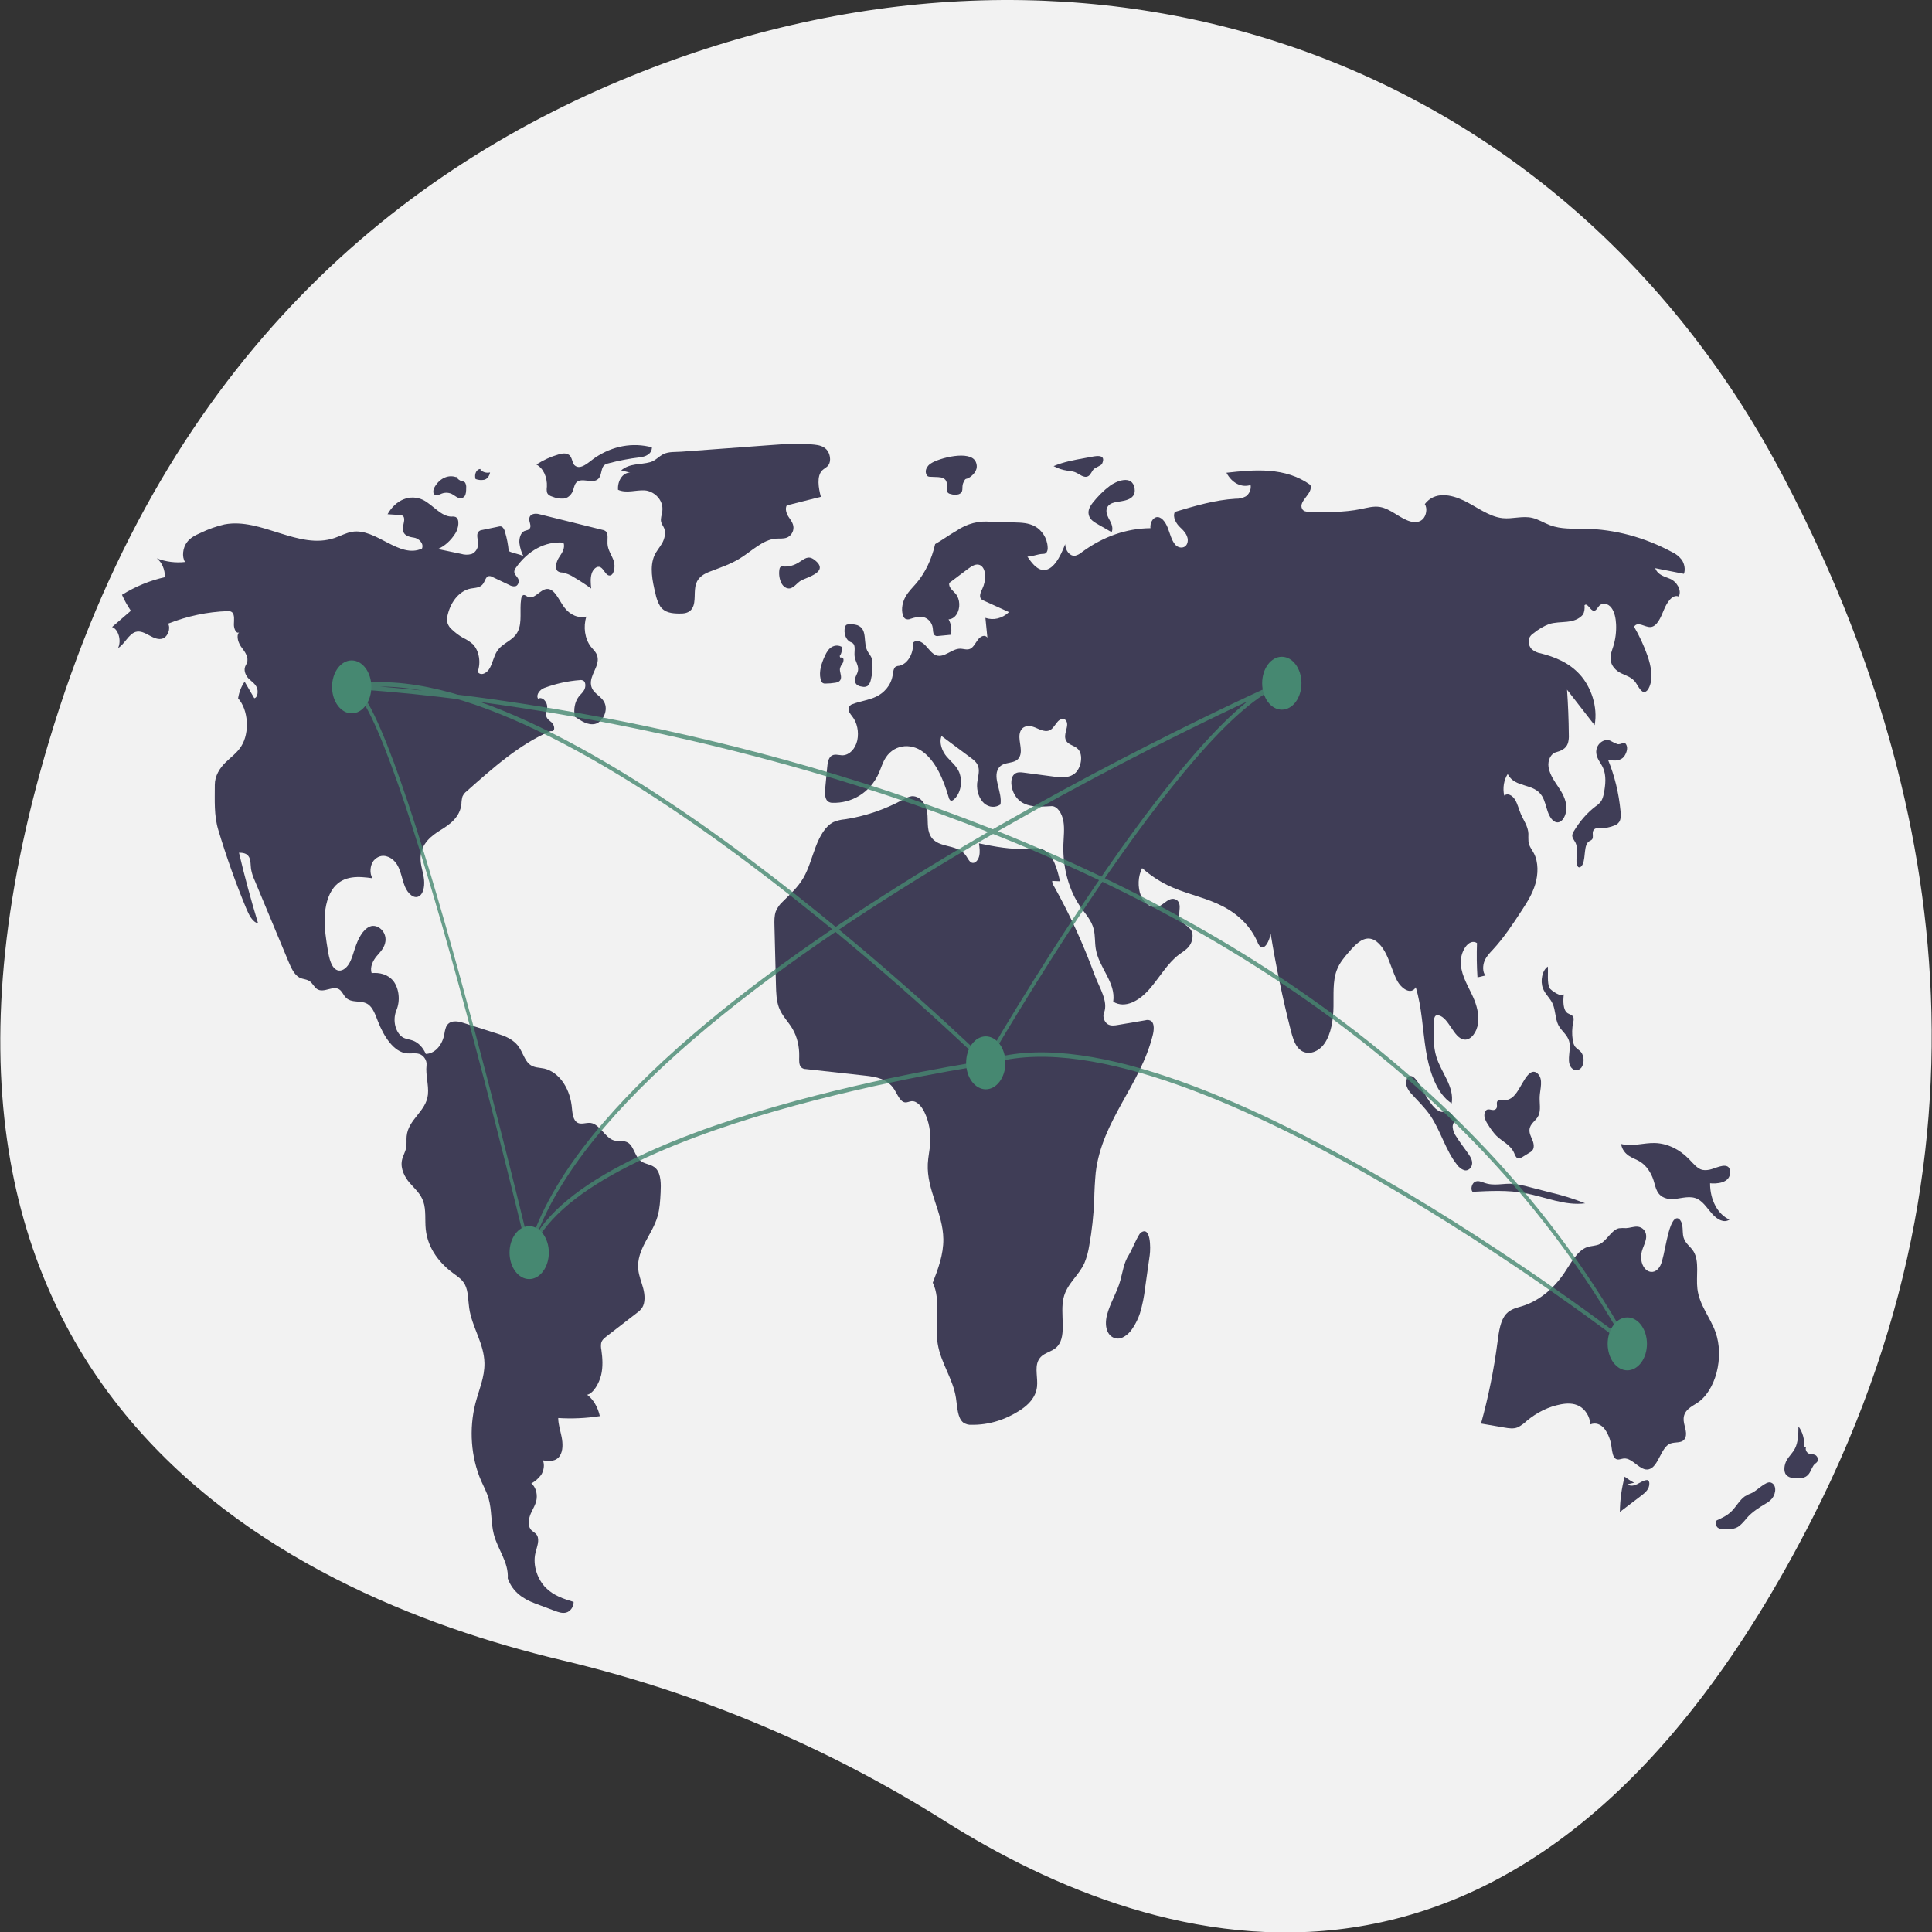 <svg width="1890" height="1890" xmlns="http://www.w3.org/2000/svg" xmlns:xlink="http://www.w3.org/1999/xlink" overflow="hidden"><rect width="100%" height="100%" fill="#333333" stroke="none"/><defs><clipPath id="clip0"><rect x="155" y="0" width="1890" height="1890"/></clipPath></defs><g clip-path="url(#clip0)" transform="translate(-155 0)"><path d="M1759.43 362.052C1544.99 63.642 1091.99-57.405 646.47 72.966 410.94 141.889 183.845 279.988 71.302 547.39-129.88 1025.4 292.527 1178.07 568.736 1226.72 702.295 1250.25 828.086 1289.77 943.034 1343.58 1149.84 1440.38 1515.89 1526.16 1791.92 1122.93 1991.99 830.657 1902.28 560.822 1759.43 362.052Z" fill="#F2F2F2" transform="matrix(1 0 0 1.347 136.51 -28.136)"/><path d="M516.156 421.09C515.556 416.348 514.343 411.703 512.547 407.273 512.084 405.579 510.93 404.158 509.367 403.357 508.334 403.088 507.251 403.076 506.212 403.322L490.014 405.8C488.658 405.862 487.36 406.366 486.318 407.236 484.208 409.455 486.286 413.028 486.221 416.089 486.148 419.531 483.09 422.325 479.774 423.249 476.388 423.933 472.896 423.89 469.529 423.122L446.879 419.602C453.55 417.472 459.487 413.51 464.014 408.168 466.995 404.637 468.58 398.044 464.273 396.372 462.993 396.021 461.658 395.914 460.339 396.056 450.077 396.136 442.001 387.568 432.394 383.959 419.781 379.528 405.749 383.711 397.621 394.325L409.687 394.907C410.822 394.844 411.947 395.145 412.901 395.764 415.545 397.937 412.257 402.11 412.63 405.512 413.114 409.932 418.983 410.876 423.407 411.323 427.831 411.77 433.443 415.364 431.315 419.268 409.08 426.927 386.453 404.297 363.101 407.082 357.191 407.788 351.61 410.109 345.84 411.569 310.591 420.488 274.15 396.692 238.141 401.732 230.136 403.096 222.269 405.171 214.632 407.932 209.731 409.541 204.619 411.28 201.058 415.012 197.497 418.744 196.142 425.126 199.515 429.029 190.217 429.794 180.857 428.905 171.87 426.401 176.82 429.153 179.874 434.387 179.833 440.051 165.315 442.418 151.182 446.728 137.813 452.863 140.308 457.012 143.222 460.895 146.51 464.449L128.131 476.256C134.34 477.821 137.551 486.288 133.94 491.576 140.378 488.712 144.368 481.302 151.253 479.8 155.763 478.816 160.353 480.661 164.632 482.394 168.911 484.127 173.613 485.808 178.043 484.507 182.472 483.206 185.74 477.463 182.925 473.803 201.858 468.279 221.425 465.222 241.14 464.708 242.661 464.517 244.204 464.81 245.549 465.545 248.116 467.326 247.44 471.171 247.302 474.292 247.164 477.413 249.596 481.514 252.385 480.107 249.104 482.953 251.909 488.309 255.057 491.301 258.205 494.293 261.999 498.422 260.072 502.314 259.569 503.33 258.716 504.143 258.232 505.168 256.803 508.193 259.072 511.721 261.747 513.73 264.422 515.739 267.7 517.144 269.558 519.926 271.417 522.708 270.573 527.578 267.249 527.967L257.803 515.974C254.576 519.32 252.364 523.513 251.422 528.066 261.439 536.254 262.946 552.921 254.56 562.773 250.274 567.807 244.18 570.867 238.861 574.794 233.543 578.721 228.621 584.313 228.634 590.924 228.657 602.346 227.724 612.958 232.004 623.548 239.897 643.075 249.01 662.087 259.288 680.47 261.987 685.298 265.475 690.589 270.943 691.42 264.033 674.597 257.812 657.513 252.281 640.167 255.884 640.181 260.047 640.467 262.159 643.385 263.907 645.802 263.532 649.088 264.075 652.021 264.766 654.863 265.919 657.572 267.487 660.041L300.485 718.822C303.221 723.694 306.359 728.925 311.587 730.898 314.929 732.16 318.797 731.922 321.873 733.739 324.285 735.162 325.909 737.69 328.368 739.031 335.319 742.823 344.985 735.55 351.482 740.078 353.339 741.372 354.521 743.429 356.232 744.911 362.232 750.107 372.074 746.631 379.001 750.507 383.464 753.005 385.778 758.001 388.159 762.528 394.122 773.869 403.772 784.979 416.554 785.882 420.568 786.166 424.669 785.404 428.594 786.297 432.518 787.19 436.381 790.615 435.751 794.591 434.672 801.406 438.039 808.868 437.134 815.709 435.487 828.169 417.813 833.645 416.295 846.121 415.962 848.853 416.483 851.673 415.832 854.347 415.035 857.624 412.574 860.292 411.699 863.55 410.042 869.723 414.465 875.866 419.323 880.019 424.182 884.172 429.977 887.754 432.633 893.567 435.441 899.712 434.062 906.877 434.975 913.571 436.968 928.185 449.59 939.018 462.58 946.003 466.538 948.132 470.788 950.192 473.349 953.884 476.693 958.703 476.36 965.056 477.476 970.814 480.21 984.915 492.081 996.534 492.418 1010.89 492.658 1021.1 486.984 1030.36 483.595 1039.99 477.165 1058.66 479.188 1079.21 489.136 1096.27 491.672 1100.55 494.704 1104.59 496.497 1109.23 499.698 1117.51 498.66 1126.92 501.611 1135.3 505.512 1146.37 516.232 1155.51 515.206 1167.21 520.073 1177.32 530.821 1182.28 541.628 1185.29L560.997 1190.68C564.705 1191.71 568.581 1192.75 572.357 1192.01 576.133 1191.26 579.737 1188.12 579.64 1184.27 570.142 1182.13 560.339 1179.85 552.509 1174.07 544.68 1168.28 539.316 1157.97 542.287 1148.7 543.664 1144.4 546.595 1139.44 543.809 1135.88 542.214 1133.85 539.296 1133.32 537.497 1131.46 534.691 1128.57 535.655 1123.7 537.672 1120.21 539.69 1116.72 542.606 1113.6 543.42 1109.65 544.262 1105.13 542.202 1100.56 538.256 1098.19 541.848 1096.84 545.114 1094.74 547.843 1092.04 550.364 1089.16 551.529 1084.72 549.545 1081.45 555.435 1082.2 562.388 1082.56 566.254 1078.06 569.341 1074.46 569.129 1069.08 567.909 1064.5 566.689 1059.92 564.627 1055.47 564.563 1050.73 578.149 1051.37 591.765 1050.91 605.276 1049.35 603.322 1042.77 598.882 1037.21 592.898 1033.85 599.017 1032.81 604.591 1025.49 606.525 1019.59 608.458 1013.69 607.965 1007.27 606.77 1001.18 606.311 999.61 606.248 997.953 606.587 996.354 607.276 994.159 609.433 992.818 611.429 991.672L641.802 974.229C643.614 973.321 645.257 972.108 646.659 970.643 649.841 966.905 649.37 961.263 647.74 956.632 646.111 952.002 643.501 947.647 642.873 942.778 640.996 928.218 656.583 917.77 661.844 904.064 663.908 898.685 664.329 892.838 664.728 887.09 665.157 880.917 665.189 873.746 660.449 869.768 655.906 865.955 648.806 866.806 644.052 863.259 639.693 860.006 638.189 853.69 633.427 851.064 629.103 848.678 623.68 850.196 618.871 849.074 610.402 847.098 605.073 837.338 596.424 836.434 591.544 835.924 586.022 838.31 582.022 835.468 578.498 832.964 578.357 827.931 577.686 823.66 575.278 810.065 564.657 799.41 551.07 796.958 546.039 796.151 540.562 796.458 536.282 793.693 531.948 790.893 529.961 785.651 526.556 781.774 521.069 775.525 512.427 773.305 504.332 771.402L471.404 763.661C465.559 762.287 458.024 761.558 454.887 766.678 453.959 768.628 453.301 770.696 452.934 772.823 450.522 780.72 443.294 786.161 435.038 786.293 432.278 781.586 427.807 778.127 422.558 776.637 419.219 775.707 415.645 775.603 412.461 774.234 405.421 770.798 402.5 762.306 405.936 755.266 406.053 755.027 406.176 754.791 406.306 754.559 410.209 747.61 408.973 738.908 403.289 733.321 397.689 728.294 389.589 727.079 382.081 727.583 380.114 723.292 383.402 718.45 386.946 715.332 390.489 712.214 394.792 709.148 395.563 704.491 396.777 697.166 387.431 691.603 380.335 693.787 373.238 695.971 368.709 702.864 365.715 709.658 363.997 713.557 362.537 717.662 359.827 720.949 357.117 724.236 352.754 726.589 348.626 725.534 342.783 724.041 340.527 717.099 339.233 711.208 337.498 703.305 335.753 695.292 336.117 687.208 336.48 679.125 339.205 670.825 345.166 665.352 354.879 656.435 369.78 657.309 382.889 658.732 379.792 655.242 380.557 649.362 383.871 646.077 387.422 642.922 392.302 641.723 396.911 642.873 400.861 643.696 404.42 645.823 407.014 648.914 410.739 653.455 411.798 659.588 414.614 664.743 417.43 669.898 423.761 674.295 428.943 671.529 433.419 669.14 434.13 662.934 433.016 657.984 431.902 653.034 429.536 648.221 429.939 643.163 430.709 633.513 440.713 627.704 449.54 623.73 458.368 619.755 468.476 614.41 469.875 604.831 469.923 602.955 470.276 601.1 470.922 599.339 471.901 597.783 473.262 596.503 474.875 595.622 500.638 578.595 526.831 561.361 556.277 552.058 557.809 551.574 557.989 552.112 559.55 551.732 561.735 550.47 560.287 546.976 558.192 545.569 556.097 544.161 553.297 543.082 552.766 540.615 552.375 538.801 553.444 537.02 553.721 535.186 554.403 530.678 549.011 526.517 544.823 528.319 542.458 525.186 547.138 521.546 550.923 520.504 562.287 517.377 573.953 515.471 585.722 514.82 587.08 514.604 588.471 514.84 589.681 515.493 591.658 516.862 591.405 520.003 590.005 521.957 588.604 523.912 586.425 525.139 584.679 526.792 580.791 530.58 579.337 536.218 580.908 541.413 587.052 544.539 593.732 547.756 600.536 546.655 607.341 545.554 613.38 537.908 610.182 531.802 607.203 526.116 598.257 524.833 596.718 518.602 594.917 511.305 605.246 504.816 602.919 497.669 601.9 494.539 598.78 492.697 596.386 490.437 590.6 484.765 588.894 476.12 592.092 468.675 584.18 470.067 576.084 467.534 570.377 461.88 565.183 456.638 561.039 448.369 553.664 448.604 546.895 448.819 541.066 456.715 534.737 454.306 533.18 453.714 531.538 452.507 530.03 453.214 529.028 453.865 528.381 454.939 528.274 456.129 526.666 463.818 529.432 472.579 525.242 479.223 520.681 486.454 510.133 487.456 504.604 493.976 501.603 497.516 500.44 502.285 497.682 506.016 494.923 509.748 489.068 512.12 485.758 508.869 489.108 501.98 487.256 493.691 481.293 488.884 478.219 486.879 474.906 485.267 471.431 484.087 467.548 482.444 463.854 480.385 460.414 477.947 458.691 476.908 457.29 475.409 456.37 473.62 455.641 471.379 455.739 468.951 456.646 466.776 460.068 456.967 468.641 449.861 478.914 448.319 483.322 447.72 488.452 447.931 491.369 444.572 492.913 442.795 493.722 440.109 495.963 439.387 497.396 439.099 498.884 439.282 500.204 439.909L516.656 445.7C518.492 446.529 520.512 446.863 522.517 446.67 524.579 446.392 526.077 444.57 525.953 442.494 525.427 439.762 521.223 438.45 521.606 435.695 521.82 434.802 522.3 433.995 522.983 433.38 535.004 420.585 552.113 413.828 569.634 414.958 571.71 418.368 568.426 422.407 565.693 425.318 562.961 428.23 560.765 433.432 564.07 435.673 565.424 436.364 566.93 436.703 568.45 436.659 572.501 437.207 576.437 438.401 580.11 440.196 585.795 442.67 591.371 445.377 596.838 448.317 596.355 444.712 595.894 440.915 597.26 437.544 598.626 434.174 602.509 431.53 605.901 432.843 609.17 434.108 610.846 438.436 614.329 438.832 618.974 439.361 620.807 432.499 618.866 428.245 616.926 423.991 613.085 420.43 612.764 415.765 612.548 412.619 613.745 408.716 611.232 406.81 610.337 406.238 609.322 405.882 608.266 405.771L545.504 394.221C541.777 393.535 536.393 394.061 536.227 397.847 536.135 399.96 538.023 402.051 537.187 403.994 536.294 406.068 533.363 405.878 531.228 406.611 527.915 407.75 526.253 411.683 526.571 415.172 527.153 418.638 528.496 421.933 530.502 424.819 526.419 423.112 520.238 422.798 516.156 421.09Z" fill="#3F3D56" transform="matrix(1 0 0 1.347 136.51 -28.136)"/><path d="M466.078 367.814C457.971 365.131 449.051 367.802 443.754 374.499 442.72 375.86 441.852 377.736 442.717 379.209 443.958 381.321 447.118 380.487 449.448 379.732 452.873 378.508 456.601 378.419 460.08 379.478 462.268 380.229 464.225 381.557 466.423 382.28 468.603 383.191 471.108 382.825 472.936 381.328 474.444 379.79 474.538 377.398 474.541 375.244 474.753 373.784 474.295 372.307 473.294 371.223 472.415 370.714 471.426 370.421 470.411 370.37 468.137 369.949 466.082 368.748 464.599 366.974" fill="#3F3D56" transform="matrix(1 0 0 1.347 136.51 -28.136)"/><path d="M488.709 361.513C485.858 361.357 483.421 363.543 483.265 366.394 483.221 367.218 483.374 368.041 483.712 368.794 486.432 369.536 489.274 369.721 492.067 369.339 494.916 368.897 497.219 366.785 497.907 363.985 494.618 364.583 491.224 363.935 488.388 362.167" fill="#3F3D56" transform="matrix(1 0 0 1.347 136.51 -28.136)"/><path d="M564.637 350.99C557.234 352.564 550.042 355.007 543.212 358.268 549.823 360.809 553.996 367.372 553.493 374.436 553.204 375.757 553.238 377.128 553.591 378.433 554.378 380.341 556.658 381.057 558.662 381.546 562.264 382.642 566.025 383.122 569.786 382.966 573.608 382.766 577.071 380.65 578.993 377.34 579.538 375.793 580.178 374.282 580.908 372.813 585.713 365.496 599.987 374.344 605.146 367.271 606.963 364.78 606.797 361.029 609.166 359.055 610.391 358.195 611.812 357.653 613.299 357.478 623.673 355.417 634.152 353.924 644.69 353.007 649.683 352.573 656.19 350.78 656.232 345.768 637.426 342.075 617.926 344.698 600.765 353.23 594.582 356.327 586.404 362.842 580.448 358.736 578.218 357.199 578.329 353.059 575.26 351.33 572.122 349.563 567.968 350.282 564.637 350.99Z" fill="#3F3D56" transform="matrix(1 0 0 1.347 136.51 -28.136)"/><path d="M626.138 362.491 634.966 364.187C628.654 363.907 623.311 368.797 623.032 375.109 623.01 375.601 623.02 376.093 623.062 376.584 631.329 379.346 640.341 376.658 649.05 377.025 657.758 377.392 667.89 383.613 666.404 392.201 665.954 394.798 664.454 397.393 665.234 399.91 665.781 401.675 667.337 402.927 668.215 404.552 670.045 407.938 668.583 412.221 666.272 415.299 663.96 418.377 660.854 420.833 658.826 424.104 653.78 432.24 656.647 442.759 659.652 451.848 660.521 455.282 662.126 458.487 664.355 461.24 668.808 465.974 676.064 466.386 682.563 466.481 687.293 466.55 692.711 466.316 695.702 462.652 699.607 457.867 696.876 450.403 699.447 444.788 701.782 439.688 707.732 437.5 713.121 435.948 722.996 433.106 733.059 430.689 742.394 426.395 753.986 421.063 764.819 412.754 777.56 412.068 781.134 411.875 784.797 412.297 788.24 411.318 791.684 410.339 794.954 407.362 794.693 403.792 794.471 400.741 791.89 398.501 789.873 396.202 787.857 393.902 786.273 390.366 788.127 387.933L821.522 381.696C819.155 375.244 817.311 366.748 822.75 362.549 824.713 361.034 827.341 360.428 829.012 358.596 831.86 355.474 830.428 350.097 827.14 347.442 823.852 344.787 819.407 344.17 815.196 343.821 800.552 342.604 785.825 343.408 771.154 344.212 742.474 345.784 713.794 347.356 685.115 348.928 679.341 349.245 672.675 348.761 667.38 350.731 662.897 352.399 659.71 355.46 654.583 356.535 645.119 358.52 634.703 357.177 626.138 362.491Z" fill="#3F3D56" transform="matrix(1 0 0 1.347 136.51 -28.136)"/><path d="M784.286 432.269C783.387 432.126 782.467 432.335 781.717 432.851 781.221 433.397 780.926 434.096 780.88 434.833 780.31 438.083 780.989 441.428 782.781 444.198 784.64 446.966 787.854 448.507 791.176 448.223 795.151 447.716 798.081 444.325 801.735 442.671 807.367 440.122 831.287 436.15 814.74 427.211 809.038 424.13 805.354 426.85 800.86 428.879 795.746 431.494 790.016 432.667 784.286 432.269Z" fill="#3F3D56" transform="matrix(1 0 0 1.347 136.51 -28.136)"/><path d="M929.211 357.444C927.279 358.233 925.663 359.64 924.615 361.445 923.612 363.349 924.277 365.704 926.128 366.801 926.85 367.062 927.615 367.184 928.382 367.158L936.238 367.393C939.576 367.493 943.744 368.203 944.641 371.419 945.307 373.807 943.817 376.876 945.615 378.583 946.387 379.18 947.315 379.542 948.287 379.625 950.875 380.29 953.578 380.377 956.203 379.881 961.919 378.347 958.915 374.859 960.716 371.752 963.47 366.999 962.993 369.877 967.847 367.153 971.431 365.141 976.063 361.492 973.071 356.364 967.869 347.448 936.888 353.614 929.211 357.444Z" fill="#3F3D56" transform="matrix(1 0 0 1.347 136.51 -28.136)"/><path d="M1084.27 352.961 1079.71 353.57C1069.42 354.943 1059.07 356.328 1049.17 359.417 1053.45 361.113 1057.95 362.217 1062.54 362.699 1065.07 362.823 1067.57 363.179 1070.03 363.764 1074.41 365.067 1078.82 368.431 1083.05 366.708 1085.67 365.639 1086.52 362.91 1088.69 361.463 1090.19 360.464 1095.88 358.848 1096.52 357.84 1101.66 349.69 1088.22 352.434 1084.27 352.961Z" fill="#3F3D56" transform="matrix(1 0 0 1.347 136.51 -28.136)"/><path d="M1104.3 373.694C1098.2 377.101 1092.55 381.241 1087.46 386.022 1085.32 388.037 1083.13 390.543 1083.33 393.478 1083.58 397.379 1087.74 399.642 1091.34 401.166L1105.92 407.341C1107.69 404.847 1106.07 401.405 1104.24 398.955 1102.42 396.504 1100.24 393.669 1101.05 390.721 1101.97 387.356 1106.08 386.209 1109.52 385.63 1115.12 384.685 1130.24 384.761 1128.43 375.727 1126.29 365.082 1109.92 370.549 1104.3 373.694Z" fill="#3F3D56" transform="matrix(1 0 0 1.347 136.51 -28.136)"/><path d="M1101.37 976.08C1099.98 980.099 1099.85 984.833 1102.25 988.343 1104.94 992.28 1110.33 993.748 1115 992.749 1119.65 991.513 1123.79 988.851 1126.84 985.136 1129.63 982.025 1131.93 978.502 1133.65 974.692 1136.05 968.755 1137.75 962.556 1138.7 956.222L1143.23 932.449C1144.24 927.136 1144.2 910.847 1134.43 916.154 1131.77 917.604 1125.59 929.051 1122.79 932.297 1117.76 938.148 1117.09 943.824 1114.44 950.912 1111.11 959.789 1104.44 967.188 1101.37 976.08Z" fill="#3F3D56" transform="matrix(1 0 0 1.347 136.51 -28.136)"/><path d="M1617.12 1097.73C1613.93 1096.48 1610.83 1095.01 1607.85 1093.31 1604.86 1101.54 1603.27 1110.2 1603.14 1118.95L1625.01 1106.58C1628.3 1104.72 1632.02 1102.13 1631.95 1098.35 1632.01 1097.4 1631.55 1096.49 1630.74 1095.99 1630.26 1095.79 1629.73 1095.73 1629.21 1095.81 1625.97 1096.08 1623.01 1097.67 1619.95 1098.78 1616.9 1099.89 1613.32 1100.48 1610.51 1098.83" fill="#3F3D56" transform="matrix(1 0 0 1.347 136.51 -28.136)"/><path d="M1732.47 1105.08C1730.07 1105.73 1727.72 1106.57 1725.45 1107.59 1720.44 1110.15 1717.02 1115 1712.51 1118.36 1708.19 1121.58 1702.99 1123.34 1697.88 1125.06 1696.38 1126.39 1697.07 1129.06 1698.7 1130.23 1700.45 1131.23 1702.46 1131.68 1704.47 1131.53 1709.78 1131.64 1715.37 1131.69 1720.01 1129.13 1722.63 1127.43 1725.08 1125.49 1727.33 1123.33 1732.76 1118.79 1739.29 1115.8 1745.74 1112.91 1748.09 1112.02 1750.27 1110.72 1752.16 1109.07 1756.22 1105.08 1756.51 1098.91 1750.65 1097.55 1745.93 1096.45 1736.97 1103.62 1732.47 1105.08Z" fill="#3F3D56" transform="matrix(1 0 0 1.347 136.51 -28.136)"/><path d="M1783.43 1071.79C1783.96 1066.21 1781.9 1060.7 1777.85 1056.84 1777.79 1062.35 1777.62 1068.21 1774.52 1072.76 1772.32 1076.01 1768.86 1078.2 1766.44 1081.29 1764.03 1084.37 1762.95 1089.27 1765.79 1091.98 1767.6 1093.36 1769.81 1094.12 1772.08 1094.15 1777.73 1094.81 1784.26 1095.18 1788.22 1091.11 1790.38 1088.88 1791.43 1085.59 1794.06 1083.95 1795.04 1083.54 1795.92 1082.91 1796.63 1082.12 1797.71 1080.39 1795.98 1078.11 1794.04 1077.49 1792.09 1076.86 1789.95 1077.16 1787.99 1076.56 1786.04 1075.97 1784.24 1073.77 1785.25 1071.99" fill="#3F3D56" transform="matrix(1 0 0 1.347 136.51 -28.136)"/><path d="M1692.85 869.983C1689.89 870.703 1686.83 870.884 1683.8 870.517 1678.78 869.594 1674.87 865.808 1670.81 862.703 1661.17 855.363 1649.45 851.268 1637.34 851.007 1626.32 850.799 1615.2 853.785 1604.37 851.702 1605.08 855.635 1608.45 858.585 1612.04 860.338 1615.63 862.092 1619.59 862.974 1623.2 864.692 1628.98 867.47 1633.56 872.238 1636.11 878.122 1637.27 880.835 1638 883.787 1639.76 886.155 1643.36 890.996 1650.18 892.06 1656.2 891.664 1664.05 891.147 1672.24 888.891 1679.54 891.814 1685.13 894.051 1689.12 898.939 1693.79 902.74 1698.45 906.541 1705.02 909.362 1710.37 906.619 1698.96 902.923 1691.27 892.234 1691.4 880.235 1696.65 880.719 1711.78 880.532 1710.96 871.608 1710.27 864.046 1697.36 869.167 1692.85 869.983Z" fill="#3F3D56" transform="matrix(1 0 0 1.347 136.51 -28.136)"/><path d="M1624.15 931.514C1625.08 926.399 1630.18 921.883 1628.59 916.933 1627.5 913.51 1623.53 911.82 1619.93 911.736 1616.34 911.651 1612.81 912.722 1609.21 912.823 1606.87 912.698 1604.53 912.732 1602.19 912.922 1595.06 914.095 1590.66 921.572 1583.94 924.231 1579.85 925.847 1575.26 925.538 1571.01 926.656 1561.36 929.193 1555.25 938.312 1548.51 945.665 1537.61 957.492 1523.4 965.773 1507.74 969.437 1502.26 970.707 1496.36 971.52 1492 975.084 1486.22 979.803 1484.8 987.894 1483.51 995.241 1479.96 1015.53 1474.54 1035.45 1467.31 1054.74L1490.22 1057.66C1494.58 1058.22 1499.09 1058.76 1503.29 1057.47 1506.34 1056.32 1509.23 1054.78 1511.89 1052.89 1522.09 1046.56 1533.52 1042.44 1545.42 1040.79 1551.42 1039.97 1557.71 1039.82 1563.34 1042.05 1568.97 1044.28 1573.8 1049.34 1574.27 1055.38 1579.24 1053.83 1584.65 1055.15 1588.34 1058.8 1591.93 1062.45 1594.28 1067.14 1595.06 1072.21 1595.67 1075.34 1596.27 1079.1 1599.18 1080.41 1601.55 1081.49 1604.28 1080.33 1606.87 1080.12 1615.68 1079.42 1622.99 1089.69 1631.65 1087.92 1640.94 1086.03 1643.22 1072.12 1652.28 1069.33 1657.48 1067.73 1664.78 1069.68 1667.28 1064.84 1669.47 1060.57 1665.09 1055.65 1665.54 1050.87 1666.1 1044.99 1673.04 1042.49 1678.39 1039.98 1696.83 1031.33 1705.58 1006.51 1696.64 988.201 1691.35 977.355 1680.93 968.817 1679 956.902 1677.52 947.735 1681.14 937.045 1675.29 929.829 1672.32 926.159 1667.29 924.132 1665.52 919.753 1664.4 916.995 1664.85 913.867 1664.25 910.955 1663.65 908.042 1661.11 904.996 1658.24 905.751 1649.89 907.942 1647.22 933.732 1642.75 939.998 1635.96 949.523 1622.01 943.249 1624.15 931.514Z" fill="#3F3D56" transform="matrix(1 0 0 1.347 136.51 -28.136)"/><path d="M1469.84 879.728C1466.99 878.928 1463.87 878.14 1461.14 879.283 1458.4 880.426 1456.81 884.44 1459 886.431 1476.17 885.762 1493.43 885.098 1510.45 887.429 1530.06 890.115 1549.46 896.767 1569.16 894.81 1557.91 891.491 1546.47 888.838 1534.91 886.863L1515.63 883.18C1510.46 882.097 1505.23 881.29 1499.98 880.761 1488.98 879.853 1480.65 882.76 1469.84 879.728Z" fill="#3F3D56" transform="matrix(1 0 0 1.347 136.51 -28.136)"/><path d="M1487.02 819.95C1485.6 819.831 1483.83 819.728 1483.1 820.953 1482.39 822.124 1483.2 823.67 1482.82 824.983 1482.3 826.776 1479.95 827.234 1478.1 826.99 1476.25 826.746 1474.25 826.161 1472.61 827.053 1470.9 828.22 1470.17 830.373 1470.81 832.34 1471.48 834.24 1472.57 835.968 1473.99 837.398 1476.41 840.453 1479.17 843.224 1482.22 845.658 1488.12 850.012 1496.11 852.11 1499.83 858.431 1500.35 859.657 1501.16 860.741 1502.18 861.596 1503.96 862.726 1506.29 861.867 1508.21 860.989L1514.94 857.913C1516.15 857.477 1517.24 856.74 1518.09 855.773 1519.63 853.686 1518.68 850.719 1517.39 848.471 1516.1 846.223 1514.45 843.897 1514.72 841.32 1515.22 836.724 1521.13 834.966 1523.56 831.035 1526 827.072 1524.41 821.965 1524.69 817.315 1525.02 811.876 1528.44 804.802 1522.94 800.739 1518.27 797.285 1513.8 800.476 1510.45 804.289 1503.37 812.329 1500.03 821.036 1487.02 819.95Z" fill="#3F3D56" transform="matrix(1 0 0 1.347 136.51 -28.136)"/><path d="M1527.88 738.691C1530.18 743.091 1534.97 745.717 1537.48 750.002 1540.2 754.647 1539.89 760.649 1542.83 765.151 1545.86 769.77 1551.94 772.222 1553.64 777.476 1555.49 783.212 1551.29 790.184 1554.64 795.195 1557.13 798.462 1561.79 799.092 1565.06 796.602 1565.23 796.474 1565.39 796.339 1565.55 796.198 1568.48 793.002 1568.33 788.049 1565.22 785.032 1563.23 783.224 1560.39 782.443 1558.73 780.332 1557.87 779.114 1557.3 777.716 1557.05 776.243 1556.15 771.996 1556.29 767.593 1557.47 763.414 1557.92 762.354 1558.03 761.184 1557.8 760.058 1557.05 757.893 1554.12 757.739 1552.06 756.734 1547.39 754.452 1547.5 747.855 1548.32 742.717 1547.77 746.138 1535.59 740.32 1534.31 738.383 1531.78 734.534 1533.16 727.109 1532.66 722.856 1527.18 725.493 1525.07 733.31 1527.88 738.691Z" fill="#3F3D56" transform="matrix(1 0 0 1.347 136.51 -28.136)"/><path d="M1405.14 806.395C1402.89 803.877 1399.5 801.244 1396.49 802.762 1394.19 803.92 1393.56 807.103 1394.46 809.515 1395.56 811.858 1397.25 813.874 1399.36 815.364 1405.65 820.545 1412.41 825.222 1417.89 831.245 1427.7 842.025 1432.9 856.57 1443.57 866.5 1445.71 868.802 1448.55 870.339 1451.65 870.875 1454.76 871.164 1458.25 869.175 1458.6 866.074 1458.9 863.519 1457.12 861.233 1455.38 859.34 1451.23 854.833 1446.7 850.684 1442.79 845.974 1440.98 844.165 1439.84 841.794 1439.57 839.252 1439.55 836.716 1441.86 834.062 1444.32 834.69 1441.33 833.926 1439.11 828.948 1434.73 828.012 1431.06 827.23 1430.17 829.499 1425.81 827.628 1417.49 824.06 1410.97 812.917 1405.14 806.395Z" fill="#3F3D56" transform="matrix(1 0 0 1.347 136.51 -28.136)"/><path d="M1600.62 561.272C1598.23 560.563 1595.89 559.725 1593.59 558.762 1587.41 556.908 1579.24 561.448 1580.06 567.844 1580.61 572.094 1584.57 574.959 1586.75 578.646 1589.99 584.113 1589.13 591.047 1587.43 597.169 1587.01 599.064 1586.21 600.857 1585.09 602.439 1583.52 604.11 1581.64 605.461 1579.55 606.421 1571.21 611.098 1563.85 617.348 1557.89 624.824 1557.24 625.514 1556.79 626.366 1556.58 627.29 1556.29 629.45 1558.46 631.023 1559.69 632.824 1562.41 636.825 1560.44 642.209 1560.71 647.044 1560.63 648.433 1561.27 649.768 1562.41 650.571 1564.05 651.406 1566 649.988 1566.89 648.374 1569.84 643.019 1567.62 634.424 1573.16 631.842 1574.21 631.354 1575.48 631.148 1576.18 630.226 1577.29 628.765 1576.22 626.6 1576.78 624.853 1577.63 622.23 1581.21 622.113 1583.97 622.229 1588.71 622.427 1593.45 621.796 1597.98 620.364 1599.75 619.942 1601.36 619.008 1602.61 617.678 1604.27 615.61 1604.13 612.668 1603.79 610.039 1602.14 596.927 1597.98 584.254 1591.56 572.704 1596.43 573.326 1601.73 573.865 1605.93 571.326 1608.28 569.905 1611.11 565.654 1609.94 562.761 1608.09 558.186 1604.76 562.037 1600.62 561.272Z" fill="#3F3D56" transform="matrix(1 0 0 1.347 136.51 -28.136)"/><path d="M976.199 633.384C976.782 636.51 977.355 639.802 976.331 642.813 975.306 645.823 972.083 648.339 969.04 647.416 966.678 646.7 965.314 644.325 963.637 642.515 954.31 632.446 933.267 638.275 927.505 625.818 925.154 620.734 926.752 614.644 925.148 609.277 923.067 602.897 916.935 598.732 910.238 599.148 907.268 599.577 904.376 600.44 901.657 601.709 883.441 609.005 864.316 613.788 844.81 615.927 841.102 616.153 837.436 616.82 833.886 617.915 825.877 620.818 820.404 628.244 816.51 635.821 812.615 643.399 809.74 651.602 804.518 658.334 799.031 665.409 791.341 670.363 784.168 675.722 781.404 677.503 779.103 679.914 777.454 682.758 775.899 685.951 775.987 689.664 776.108 693.213L777.574 736.32C777.762 741.864 777.999 747.607 780.48 752.568 783.579 758.764 789.701 762.822 793.948 768.296 798.281 773.921 800.539 780.87 800.338 787.968 800.248 790.822 799.964 794.197 802.187 795.989 803.539 796.866 805.121 797.321 806.732 797.296L865.042 802.069C875.299 802.908 886.666 804.288 893.363 812.103 896.523 815.791 899.062 821.095 903.903 821.491 905.979 821.66 908 820.808 910.077 820.643 915.317 820.228 919.92 824.205 922.825 828.586 927.222 835.263 929.218 843.236 928.485 851.197 928.008 856.194 926.459 861.051 926.125 866.06 924.854 885.117 941.01 901.675 941.323 920.772 941.507 932.005 936.174 942.501 930.975 952.46 939.366 965.172 932.495 982.099 935.836 996.959 939.005 1011.06 950.76 1022.09 953.69 1036.24 955.031 1042.72 955.108 1050.69 960.82 1054.03 963.327 1055.25 966.106 1055.81 968.889 1055.65 985.68 1055.85 1002.28 1052.07 1017.33 1044.62 1024.39 1041.11 1031.71 1035.88 1032.95 1028.09 1033.94 1021.81 1030.76 1014.79 1034 1009.32 1037.82 1002.87 1047.6 1003.38 1053.22 998.422 1062.34 990.38 1055.23 975.042 1058.93 963.458 1062.25 953.046 1073.68 947.514 1079.35 938.169 1081.58 934.15 1083.18 929.813 1084.09 925.309 1086.69 914.543 1088.3 903.565 1088.92 892.508 1089.07 885.79 1089.57 879.084 1090.4 872.416 1096.51 834.459 1134.04 809.041 1146.22 772.576 1147.39 769.094 1147.93 764.456 1144.84 762.485 1143 761.608 1140.91 761.39 1138.94 761.867L1112.06 765.256C1108.72 765.677 1105.18 766.071 1102.11 764.684 1099.05 763.297 1096.85 759.418 1098.47 756.472 1103.04 748.203 1093.65 737.753 1089.48 729.278 1078.24 706.459 1064.86 684.76 1049.52 664.473 1048.54 663.429 1047.92 662.094 1047.77 660.669L1055.39 660.923C1052.82 651.683 1048.57 641.571 1039.59 638.191 1034.53 636.286 1028.93 636.945 1023.53 637.239 1008.07 638.084 991.5 635.75 976.199 633.384Z" fill="#3F3D56" transform="matrix(1 0 0 1.347 136.51 -28.136)"/><path d="M1023.55 425.149C1027.59 429.445 1032.12 433.999 1037.98 434.748 1048.32 436.071 1055.75 425.38 1060.48 416.094 1060.85 421.017 1065.06 424.755 1069.99 424.527 1072.55 424.097 1074.98 423.145 1077.15 421.73 1097.63 410.536 1120.57 404.605 1143.92 404.47 1143.45 400.807 1145.83 397.386 1149.42 396.543 1154.17 395.602 1158.44 399.705 1160.73 403.967 1163.02 408.229 1164.45 413.17 1168.09 416.36 1171.72 419.55 1178.77 419.411 1180.2 414.792 1181.58 410.356 1176.96 406.574 1173.12 403.959 1169.28 401.344 1165.24 396.504 1167.82 392.645 1187.43 388.303 1207.17 383.946 1227.24 383.083 1230.65 383.202 1234.06 382.615 1237.24 381.36 1240.3 379.858 1242.73 376.449 1241.91 373.141 1232.95 375.246 1223.61 371.723 1218.27 364.226 1246.12 361.928 1275.74 359.969 1300.42 373.072 1303.38 379.429 1288.28 384.719 1292.32 390.453 1293.61 392.282 1296.19 392.496 1298.43 392.538 1315.58 392.856 1332.82 393.168 1349.78 390.579 1355.98 389.633 1362.24 388.297 1368.46 389.065 1378.82 390.342 1387.68 397.256 1397.88 399.51 1402.02 400.428 1406.68 400.459 1410.17 398.046 1413.67 395.632 1415.18 390.137 1412.31 387 1421.91 377.593 1437.84 379.925 1450.5 384.428 1463.16 388.932 1475.16 396.195 1488.56 397.199 1498.17 397.918 1507.91 395.333 1517.41 396.977 1523.38 398.009 1528.93 400.664 1534.76 402.295 1545.79 405.38 1557.46 404.728 1568.92 404.877 1598.14 405.271 1627.04 411.014 1654.2 421.822 1657.73 422.972 1660.96 424.884 1663.68 427.423 1666.2 430.129 1667.49 434.333 1665.79 437.623L1637.73 433.523C1640.38 438.727 1647.22 439.614 1652.77 441.409 1658.33 443.205 1664.08 449.338 1660.75 454.127 1654.73 452.211 1649.27 458.227 1646.23 463.763 1643.19 469.299 1639.49 475.929 1633.18 476.266 1627.54 476.568 1620.71 471.759 1617.03 476.053 1622.11 482.468 1626.47 489.431 1630.01 496.811 1633.65 504.387 1636.24 513.934 1631.32 520.75 1630.55 521.967 1629.37 522.877 1628 523.323 1623.99 524.339 1621.38 519.428 1618.5 516.451 1614.87 512.701 1609.39 511.638 1604.48 509.879 1599.56 508.12 1594.39 504.659 1594 499.455 1593.76 496.218 1595.47 493.208 1596.73 490.215 1598.85 485.171 1599.77 479.707 1599.44 474.248 1599.16 469.855 1597.93 465.286 1594.78 462.217 1591.62 459.149 1586.17 458.175 1582.79 460.986 1581.21 462.297 1579.94 464.395 1577.89 464.474 1574.26 464.612 1571.48 458.291 1568.56 460.449 1568.91 462.748 1568.43 465.094 1567.22 467.078 1558.51 474.648 1545.14 471.445 1533.92 474.12 1528.58 475.647 1523.47 477.878 1518.73 480.754 1516.95 481.513 1515.44 482.782 1514.38 484.399 1512.98 487.121 1514.53 490.608 1517 492.417 1519.61 494.023 1522.56 495.028 1525.61 495.358 1539.29 497.949 1553.17 501.96 1563.97 510.747 1574.77 519.534 1581.86 534.06 1578.44 547.558L1551.46 521.779C1552.48 532.603 1553.07 543.457 1553.2 554.341 1553.38 556.466 1553.09 558.603 1552.35 560.604 1550.43 564.852 1545.21 566.282 1540.65 567.219 1535.67 568.164 1532.4 572.963 1533.35 577.937 1533.42 578.285 1533.5 578.628 1533.61 578.965 1535.23 584.256 1539.28 588.38 1542.98 592.49 1546.69 596.599 1550.33 601.27 1550.82 606.782 1551.3 612.294 1547.15 618.507 1541.63 618.124 1537.44 617.833 1534.34 614.087 1532.55 610.291 1530.77 606.495 1529.7 602.267 1527.02 599.041 1518.91 589.278 1500.67 593.461 1493.4 583.053 1489.63 587.328 1488.35 593.25 1490 598.704 1493.38 596.586 1498.01 598.554 1500.56 601.631 1503.1 604.708 1504.3 608.653 1506.29 612.109 1508.99 616.773 1513.27 620.908 1513.65 626.28 1513.55 628.312 1513.58 630.348 1513.75 632.375 1514.42 635.63 1517.17 637.968 1519.08 640.689 1523.52 647.02 1523.3 655.718 1520.44 662.901 1517.58 670.085 1512.44 676.087 1507.34 681.907 1498.45 692.072 1489.38 702.177 1478.84 710.618 1475.83 713.027 1472.62 715.396 1470.74 718.763 1468.87 722.131 1468.77 726.857 1471.65 729.419 1469.59 729.522 1465.9 730.536 1463.84 730.639 1463.11 722.375 1462.96 714.071 1463.37 705.785 1455.24 701.882 1446.48 712.336 1447.53 721.293 1448.58 730.25 1455.06 737.437 1459.67 745.187 1463.05 750.854 1465.55 757.462 1464.43 763.96 1463.3 770.457 1457.5 776.452 1450.93 775.879 1440.48 774.967 1436.11 759.965 1425.76 758.248 1424.85 758.034 1423.89 758.129 1423.04 758.518 1421.5 759.362 1421.23 761.417 1421.15 763.167 1420.72 771.757 1420.36 780.688 1423.71 788.608 1428.62 800.193 1441.29 809.924 1438.63 822.222 1424.31 815.565 1416.86 799.506 1413.48 784.08 1410.1 768.654 1409.54 752.46 1403.48 737.877 1398.88 743.774 1389.21 738.899 1385 732.712 1381.02 726.846 1378.56 720.06 1374.7 714.115 1370.83 708.171 1364.9 702.847 1357.82 702.521 1350.39 702.178 1343.95 707.275 1338.29 712.091 1333.63 716.051 1328.84 720.167 1326.12 725.642 1322.16 733.608 1323.2 742.999 1323 751.895 1322.8 761.511 1320.76 771.658 1314.21 778.698 1307.65 785.738 1295.55 788.19 1288.32 781.845 1284.55 778.533 1282.72 773.584 1281.09 768.833 1273.25 745.934 1266.71 722.605 1261.52 698.962 1260.31 704.359 1255.57 711.314 1251.04 708.135 1250.03 707.281 1249.2 706.22 1248.63 705.024 1240.18 690.713 1224.55 682.129 1208.75 676.982 1192.95 671.835 1176.33 669.434 1160.7 663.778 1151.95 660.606 1143.58 656.441 1135.78 651.362 1131.72 657.318 1131.26 665.018 1134.58 671.414 1138.05 677.551 1145.89 681.101 1152.6 678.956 1156.07 677.848 1159 675.439 1162.44 674.25 1165.89 673.06 1170.51 673.644 1172.01 676.961 1173.45 680.135 1171.27 683.976 1172.35 687.29 1174 692.338 1181.61 692.727 1184.28 697.321 1186.26 700.739 1184.63 705.278 1181.8 708.036 1178.97 710.794 1175.2 712.306 1171.74 714.226 1160.54 720.456 1152.58 731.09 1142.78 739.363 1132.99 747.637 1119.18 753.677 1107.51 748.37 1110.29 734.287 1093.52 723.948 1090.43 709.928 1089.42 705.314 1089.94 700.412 1088.49 695.915 1086.39 689.404 1080.62 684.928 1075.88 679.994 1064.27 667.773 1058.09 651.378 1058.74 634.533 1059 628.739 1060.06 622.85 1058.74 617.203 1057.42 611.555 1052.74 606.089 1046.95 606.345 1033.72 606.929 1017.05 607.914 1010.1 596.633 1007.62 592.606 1006.55 586.709 1010.13 583.625 1012.66 581.449 1016.39 581.654 1019.71 581.98L1049.52 584.913C1056.5 585.599 1064.04 586.166 1070.02 582.52 1076 578.874 1078.6 569.196 1073.06 564.907 1069.01 561.773 1061.75 561.943 1060.58 556.96 1059.6 552.81 1064.19 548.101 1061.71 544.633 1059.93 542.146 1055.93 542.836 1053.51 544.7 1051.08 546.564 1049.33 549.291 1046.61 550.702 1041.85 553.178 1036.17 550.822 1031.05 549.22 1025.93 547.618 1019.07 547.482 1016.59 552.237 1013.81 557.554 1019.05 564.521 1016.29 569.849 1012.65 576.894 1000.31 572.883 995.195 578.943 989.324 585.896 999.19 596.263 997.21 605.146 992.068 607.693 985.965 607.35 981.14 604.243 976.387 601.01 973.796 595.427 974.395 589.71 974.885 585.714 976.968 581.635 975.572 577.859 974.444 574.806 971.379 572.989 968.53 571.414L939.554 555.402C936.864 560.393 940.265 566.58 944.518 570.328 948.772 574.076 954.099 576.899 956.894 581.832 960.563 588.927 958.073 597.652 951.211 601.741 950.373 602.32 949.324 602.503 948.339 602.242 947.405 601.693 946.733 600.79 946.477 599.737 941.364 586.654 933.688 573.754 921.416 566.92 909.144 560.086 891.511 561.491 883.464 573.004 881.552 575.738 880.269 578.855 878.604 581.746 869.758 597.107 850.793 604.38 833.073 603.905 831.34 604.001 829.616 603.596 828.106 602.738 825.243 600.76 825.372 596.563 825.81 593.111L827.67 578.459C828.044 575.517 828.585 572.264 830.913 570.428 834.196 567.839 838.931 569.473 843.112 569.412 849.599 569.109 855.205 564.782 857.143 558.583 858.864 552.356 856.997 545.687 852.293 541.258 850.377 539.458 847.805 537.198 848.817 534.772 849.635 533.413 851.011 532.486 852.578 532.24 860.086 530.059 868.021 529.488 875.404 526.915 882.788 524.342 889.949 519.078 891.697 511.457 892.233 509.121 892.477 506.292 894.575 505.134 895.628 504.69 896.758 504.459 897.901 504.455 906.198 503.274 912.221 495.954 911.782 487.584 915.32 485.112 920.278 486.93 923.702 489.56 927.125 492.19 930.147 495.665 934.313 496.799 942.076 498.911 949.577 492.038 957.622 492.006 961.006 491.993 964.508 493.189 967.691 492.042 970.917 490.879 972.844 487.667 975.321 485.295 977.797 482.922 982.142 481.474 984.429 484.031L982.482 469.607C990.415 471.611 998.828 470.09 1005.56 465.435L980.392 456.932C979.515 456.713 978.707 456.281 978.038 455.673 976.209 453.703 978.026 450.633 979.514 448.393 983.073 443.036 983.671 434.21 977.818 431.543 973.822 429.722 969.237 431.908 965.402 434.046L947.034 444.288C946.45 447.779 950.72 449.758 953.366 452.11 957.748 456.005 958.143 462.715 954.247 467.097 952.263 469.33 949.43 470.623 946.443 470.66 948.893 473.845 949.762 477.972 948.805 481.875L936.446 482.764C935.059 483.043 933.618 482.761 932.438 481.981 931.116 480.807 931.295 478.75 930.989 477.009 930.25 472.807 926.135 469.862 921.935 469.106 917.736 468.351 913.44 469.319 909.281 470.275 907.516 470.91 905.577 470.866 903.842 470.149 902.847 469.503 902.092 468.549 901.69 467.433 899.867 463.013 901.571 457.817 904.499 454.037 907.427 450.257 911.435 447.493 915.035 444.346 923.644 436.793 929.969 426.982 933.296 416.023 940.099 413.173 947.143 409.3 953.946 406.449 964.435 401.139 976.198 398.86 987.911 399.868L1010.95 400.308C1017.77 400.439 1024.78 400.606 1031.09 403.206 1037.39 405.807 1042.94 411.432 1043.37 418.241 1043.64 419.807 1043.08 421.402 1041.9 422.46 1041 422.946 1040 423.173 1038.98 423.116 1032.62 423.34 1029.91 424.925 1023.55 425.149Z" fill="#3F3D56" transform="matrix(1 0 0 1.347 136.51 -28.136)"/><path d="M839.899 497.358C841.734 495.621 842.444 493.003 841.738 490.577 837.27 488.853 832.211 489.808 828.679 493.043 827.314 494.424 826.138 495.979 825.181 497.668 822.153 502.607 819.476 508.508 821.23 514.029 821.519 515.245 822.286 516.294 823.357 516.938 824.144 517.254 824.991 517.387 825.837 517.327 829.172 517.322 832.504 517.117 835.815 516.713 837.848 516.464 840.209 515.89 840.995 513.998 842.028 511.512 839.528 508.698 840.257 506.106 840.736 504.947 841.463 503.906 842.385 503.057 843.314 502.19 843.779 500.936 843.641 499.673 843.347 498.457 841.485 497.767 840.814 498.824" fill="#3F3D56" transform="matrix(1 0 0 1.347 136.51 -28.136)"/><path d="M857.194 474.935C854.231 474.255 851.177 474.063 848.152 474.368 847.483 474.348 846.82 474.498 846.226 474.806 845.65 475.23 845.232 475.836 845.038 476.525 843.714 480.777 845.878 485.333 850.012 486.993 851.098 487.242 852.138 487.66 853.095 488.232 855.653 490.216 854.022 494.271 854.507 497.472 855.05 501.066 858.529 504.082 857.891 507.66 857.388 510.479 854.378 512.711 854.862 515.534 855.37 518.489 859.121 519.377 862.111 519.614 863.843 519.918 865.627 519.713 867.246 519.026 868.869 517.916 870.023 516.244 870.486 514.334 871.71 510.69 872.224 506.846 872.001 503.009 871.988 501.264 871.549 499.549 870.724 498.011 869.824 496.793 868.826 495.65 867.74 494.594 862.012 487.931 868.043 477.993 857.194 474.935Z" fill="#3F3D56" transform="matrix(1 0 0 1.347 136.51 -28.136)"/><path d="M1610.42 996.883C1610.42 996.883 1171.71 745.055 982.839 792.769 982.839 792.769 582.564 835.845 536.175 930.612 536.175 930.612 408.935 532.989 362.546 519.734" stroke="#468871" stroke-width="3.212" stroke-miterlimit="10" stroke-opacity="0.8" fill="none" transform="matrix(1 0 0 1.347 136.51 -28.136)"/><path d="M536.175 930.612C609.735 734.451 1272.44 517.084 1272.44 517.084 1178.34 540.941 982.839 792.769 982.839 792.769 982.839 792.769 569.31 491.901 362.546 519.734 362.546 519.734 1273.1 549.556 1610.42 996.883" stroke="#468871" stroke-width="3.212" stroke-miterlimit="10" stroke-opacity="0.8" fill="none" transform="matrix(1 0 0 1.347 136.51 -28.136)"/><path d="M362.981 498.842C362.981 509.456 354.377 518.06 343.763 518.06 333.149 518.06 324.544 509.456 324.544 498.842 324.544 488.228 333.149 479.623 343.763 479.623 354.377 479.623 362.981 488.228 362.981 498.842Z" fill="#468871" transform="matrix(1 0 0 1.347 155.293 1.22922e-13)"/><path d="M536.61 909.719C536.61 920.333 528.006 928.938 517.392 928.938 506.778 928.938 498.173 920.333 498.173 909.719 498.173 899.105 506.778 890.501 517.392 890.501 528.006 890.501 536.61 899.105 536.61 909.719Z" fill="#468871" transform="matrix(1 0 0 1.347 155.293 1.22922e-13)"/><path d="M1272.88 496.191C1272.88 506.805 1264.27 515.409 1253.66 515.409 1243.04 515.409 1234.44 506.805 1234.44 496.191 1234.44 485.577 1243.04 476.972 1253.66 476.972 1264.27 476.972 1272.88 485.577 1272.88 496.191Z" fill="#468871" transform="matrix(1 0 0 1.347 155.293 1.22922e-13)"/><path d="M1610.86 975.99C1610.86 986.604 1602.25 995.208 1591.64 995.208 1581.02 995.208 1572.42 986.604 1572.42 975.99 1572.42 965.376 1581.02 956.772 1591.64 956.772 1602.25 956.772 1610.86 965.376 1610.86 975.99Z" fill="#468871" transform="matrix(1 0 0 1.347 155.293 1.22922e-13)"/><path d="M983.274 771.877C983.274 782.491 974.67 791.095 964.056 791.095 953.442 791.095 944.837 782.491 944.837 771.877 944.837 761.263 953.442 752.658 964.056 752.658 974.67 752.658 983.274 761.263 983.274 771.877Z" fill="#468871" transform="matrix(1 0 0 1.347 155.293 1.22922e-13)"/></g></svg>